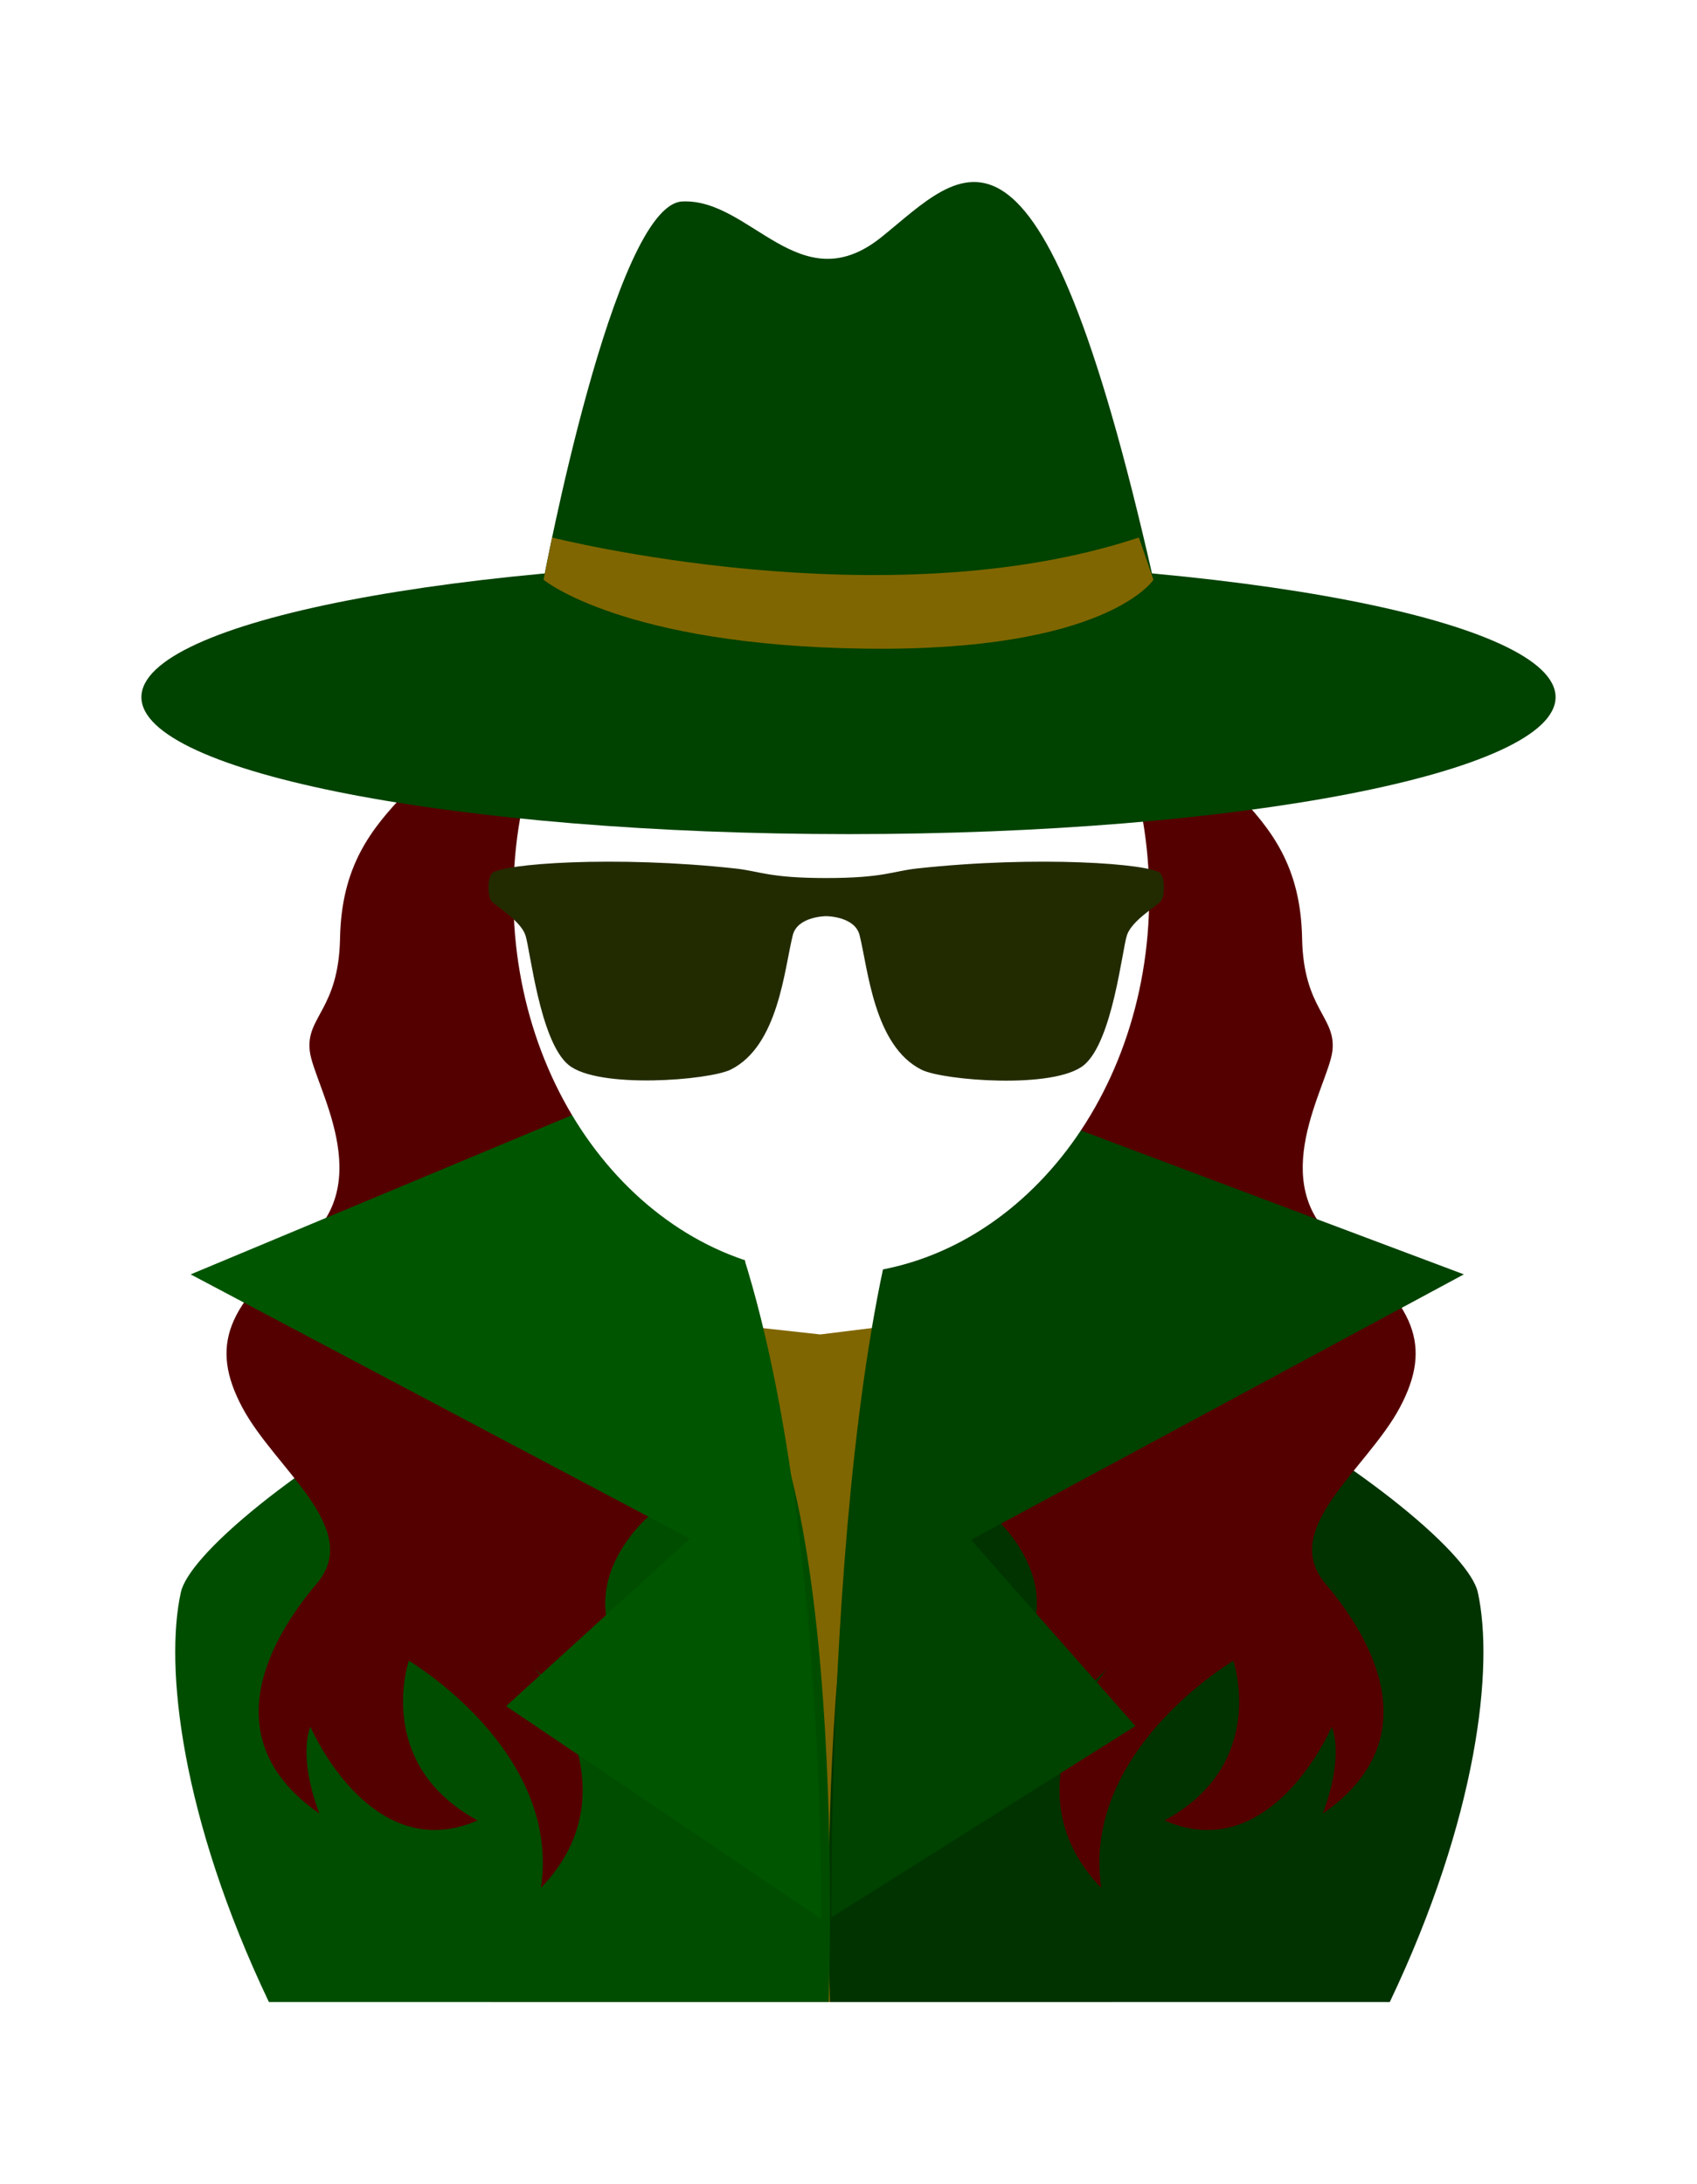 <?xml version="1.0" encoding="UTF-8" standalone="no"?>
<!-- Created with Inkscape (http://www.inkscape.org/) -->

<svg
   xmlns:dc="http://purl.org/dc/elements/1.1/"
   xmlns:cc="http://creativecommons.org/ns#"
   xmlns:rdf="http://www.w3.org/1999/02/22-rdf-syntax-ns#"
   xmlns:svg="http://www.w3.org/2000/svg"
   xmlns="http://www.w3.org/2000/svg"
   xmlns:sodipodi="http://sodipodi.sourceforge.net/DTD/sodipodi-0.dtd"
   xmlns:inkscape="http://www.inkscape.org/namespaces/inkscape"
   width="90.88mm"
   height="116.946mm"
   viewBox="0 0 90.88 116.946"
   version="1.1"
   id="svg1914"
   inkscape:version="0.92.4 (5da689c313, 2019-01-14)"
   sodipodi:docname="shadowCarla.svg">
  <defs
     id="defs1908">
    <filter
       style="color-interpolation-filters:sRGB"
       inkscape:label="Drop Shadow"
       id="filter1546">
      <feFlood
         flood-opacity="0.498"
         flood-color="rgb(0,0,0)"
         result="flood"
         id="feFlood1536" />
      <feComposite
         in="flood"
         in2="SourceGraphic"
         operator="in"
         result="composite1"
         id="feComposite1538" />
      <feGaussianBlur
         in="composite1"
         stdDeviation="0.5"
         result="blur"
         id="feGaussianBlur1540" />
      <feOffset
         dx="0"
         dy="0"
         result="offset"
         id="feOffset1542" />
      <feComposite
         in="SourceGraphic"
         in2="offset"
         operator="over"
         result="fbSourceGraphic"
         id="feComposite1544" />
      <feColorMatrix
         result="fbSourceGraphicAlpha"
         in="fbSourceGraphic"
         values="0 0 0 -1 0 0 0 0 -1 0 0 0 0 -1 0 0 0 0 1 0"
         id="feColorMatrix1548" />
      <feFlood
         id="feFlood1550"
         flood-opacity="0.498"
         flood-color="rgb(0,0,0)"
         result="flood"
         in="fbSourceGraphic" />
      <feComposite
         in2="fbSourceGraphic"
         id="feComposite1552"
         in="flood"
         operator="in"
         result="composite1" />
      <feGaussianBlur
         id="feGaussianBlur1554"
         in="composite1"
         stdDeviation="0.5"
         result="blur" />
      <feOffset
         id="feOffset1556"
         dx="0"
         dy="0"
         result="offset" />
      <feComposite
         in2="offset"
         id="feComposite1558"
         in="fbSourceGraphic"
         operator="over"
         result="composite2" />
    </filter>
  </defs>
  <sodipodi:namedview
     id="base"
     pagecolor="#ffffff"
     bordercolor="#666666"
     borderopacity="1.0"
     inkscape:pageopacity="0.0"
     inkscape:pageshadow="2"
     inkscape:zoom="0.35"
     inkscape:cx="-500.85611"
     inkscape:cy="353.74022"
     inkscape:document-units="mm"
     inkscape:current-layer="layer1"
     showgrid="false"
     fit-margin-top="0"
     fit-margin-left="0"
     fit-margin-right="0"
     fit-margin-bottom="0"
     inkscape:window-width="1920"
     inkscape:window-height="1017"
     inkscape:window-x="-8"
     inkscape:window-y="-8"
     inkscape:window-maximized="1" />
  <g
     inkscape:label="Layer 1"
     inkscape:groupmode="layer"
     id="layer1"
     transform="translate(-109.462,-125.481)">
    <g
       transform="translate(51.628,43.609)"
       id="g1414-2"
       style="filter:url(#filter1546)">
      <path
         sodipodi:nodetypes="cccccc"
         inkscape:connector-curvature="0"
         id="rect1380-3"
         d="m 84.141,151.388 17.622,1.938 15.636,-1.938 v 37.685 H 84.141 Z"
         style="opacity:1;fill:#806600;fill-opacity:1;fill-rule:evenodd;stroke:none;stroke-width:0.071;stroke-linecap:butt;stroke-linejoin:miter;stroke-miterlimit:4;stroke-dasharray:none;stroke-dashoffset:0;stroke-opacity:1;paint-order:markers stroke fill" />
      <g
         id="g898-5">
        <path
           d="m 102.285,189.073 c 0,0 -1.181,-31.078 5.879,-35.497 7.059,-4.418 27.939,9.598 28.812,13.559 0.874,3.96 0,12.035 -4.714,21.937 h -29.976"
           style="fill:#003300;fill-opacity:1;fill-rule:nonzero;stroke:none;stroke-width:0.035"
           id="path68-3-1"
           inkscape:connector-curvature="0" />
        <path
           d="m 102.21,189.073 c 0,0 1.181,-31.078 -5.878,-35.497 -7.059,-4.418 -27.939,9.598 -28.813,13.559 -0.873,3.96 0,12.035 4.715,21.937 h 29.976"
           style="fill:#004d00;fill-opacity:1;fill-rule:nonzero;stroke:none;stroke-width:0.035"
           id="path70-6-7"
           inkscape:connector-curvature="0" />
        <path
           d="m 116.808,182.959 c -5.233,-5.416 0.368,-11.791 0.368,-11.791 0,0 -3.059,3.398 -6.82,3.398 -0.798,0 -1.627,-0.153 -2.466,-0.524 3.463,-1.143 7.811,-5.305 3.979,-10.096 -1.225,-1.531 -2.735,-2.194 -4.224,-2.459 -0.513,-1.356 -1.925,-5.51 -2.536,-11.539 14.485,-7.487 11.939,-18.549 9.081,-24.017 -2.822,-4.492 -5.101,1.285 -10.917,0.249 -5.816,-1.036 -5.989,-6.622 -5.989,-6.622 -2.073,5.817 -6.111,3.104 -8.184,6.329 -3.31,11.992 0.087,16.72 8.633,23.459 -0.611,6.029 -1.257,10.785 -1.77,12.141 -1.488,0.265 -2.998,0.928 -4.223,2.459 -3.832,4.791 0.516,8.953 3.98,10.096 -0.839,0.371 -1.668,0.524 -2.466,0.524 -3.76,0 -6.82,-3.398 -6.82,-3.398 0,0 5.601,6.375 0.369,11.791 1.087,-7.351 -7.074,-12.159 -7.074,-12.159 0,0 -1.897,5.527 3.685,8.549 -0.821,0.358 -1.59,0.511 -2.306,0.511 -4.292,0 -6.648,-5.522 -6.648,-5.522 0,0 -0.719,1.436 0.478,4.643 -5.729,-3.979 -2.652,-9.359 -0.147,-12.307 2.506,-2.947 -2.211,-6.117 -3.979,-9.433 -1.768,-3.316 -0.811,-5.527 3.242,-8.769 4.053,-3.243 0.59,-8.474 0.369,-10.318 -0.221,-1.841 1.548,-2.21 1.621,-6.043 0.074,-3.831 1.622,-5.821 3.538,-7.811 1.915,-1.99 -0.664,-3.243 1.768,-9.875 0,0 9.043,4.148 11.277,2.468 2.757,-2.073 -1.1,-10.058 -0.002,-10.058 1.989,0 1.916,-1.99 4.275,-3.316 0.918,-0.516 2.912,-0.775 4.905,-0.775 1.994,0 3.987,0.258 4.905,0.775 2.359,1.326 2.285,3.316 4.275,3.316 1.613,0 0.657,4.693 3.716,8.464 0.715,0.881 7.098,-2.129 7.558,-0.873 2.432,6.632 -0.147,7.885 1.769,9.875 1.916,1.989 3.463,3.979 3.537,7.811 0.074,3.833 1.843,4.201 1.622,6.043 -0.221,1.843 -3.684,7.075 0.369,10.318 4.053,3.242 5.011,5.453 3.242,8.769 -1.768,3.316 -6.485,6.485 -3.979,9.433 2.505,2.948 5.582,8.327 -0.147,12.307 1.197,-3.206 0.478,-4.643 0.478,-4.643 0,0 -2.355,5.522 -6.648,5.522 -0.715,0 -1.485,-0.153 -2.305,-0.511 5.583,-3.022 3.685,-8.549 3.685,-8.549 0,0 -8.162,4.808 -7.074,12.159"
           style="fill:#550000;fill-opacity:1;fill-rule:nonzero;stroke:none;stroke-width:0.035"
           id="path138-1"
           inkscape:connector-curvature="0"
           sodipodi:nodetypes="ccsccccccccccccsccccsccccccsccsscscsscccccccccsccc" />
        <path
           d="m 102.354,184.549 c 0,0 -0.287,-35.923 6.508,-44.72 l 27.366,10.28 -26.391,14.213 8.803,9.972 -16.286,10.254"
           style="fill:#004200;fill-opacity:1;fill-rule:nonzero;stroke:none;stroke-width:0.035"
           id="path72-6-5"
           inkscape:connector-curvature="0" />
        <path
           d="m 101.805,184.613 c 0,0 0.406,-35.542 -9.139,-44.783 l -24.622,10.28 26.74,14.151 -9.845,8.968 16.866,11.384"
           style="fill:#005500;fill-opacity:1;fill-rule:nonzero;stroke:none;stroke-width:0.035"
           id="path74-5-3"
           inkscape:connector-curvature="0" />
        <path
           d="m 119.378,129.854 c 0,11.187 -7.622,20.256 -17.025,20.256 -9.403,0 -17.026,-9.069 -17.026,-20.256 0,-11.188 7.623,-20.256 17.026,-20.256 9.402,0 17.025,9.069 17.025,20.256"
           style="fill:#ffffff;fill-opacity:1;fill-rule:nonzero;stroke:none;stroke-width:0.035"
           id="path76-8-8"
           inkscape:connector-curvature="0" />
        <path
           d="m 141.14,119.202 c 0,4.05 -16.953,7.334 -37.866,7.334 -20.913,0 -37.867,-3.284 -37.867,-7.334 0,-4.051 16.953,-7.334 37.867,-7.334 20.913,0 37.866,3.283 37.866,7.334"
           style="fill:#004200;fill-opacity:1;fill-rule:nonzero;stroke:none;stroke-width:0.035"
           id="path78-6-0"
           inkscape:connector-curvature="0" />
        <path
           d="m 86.943,112.916 c 0,0 3.761,-20.081 7.428,-20.256 3.667,-0.175 6.287,5.413 10.652,1.921 4.365,-3.492 8.381,-9.081 14.58,18.335 0,0 -16.516,6.984 -32.661,0"
           style="fill:#004200;fill-opacity:1;fill-rule:nonzero;stroke:none;stroke-width:0.035"
           id="path80-5-6"
           inkscape:connector-curvature="0" />
        <path
           d="m 87.4,110.653 c 0,0 17.816,4.525 31.426,0 l 0.778,2.263 c 0,0 -2.481,3.864 -15.457,3.689 -12.976,-0.175 -17.204,-3.689 -17.204,-3.689 l 0.457,-2.263"
           style="fill:#806600;fill-opacity:1;fill-rule:nonzero;stroke:none;stroke-width:0.035"
           id="path106-4"
           inkscape:connector-curvature="0" />
        <g
           id="g3406-5"
           transform="matrix(0.075,0,0,0.075,83.993,115.787)"
           style="fill:#222b00">
          <g
             id="g3348-4"
             transform="matrix(1.25,0,0,-1.25,0,45)"
             style="fill:#222b00">
            <g
               id="g3346-2"
               style="fill:#222b00">
              <g
                 id="g3344-5"
                 style="fill:#222b00">
                <path
                   id="path3342-6"
                   d="m 2.039,-117.347 c 2.731,-2.719 16.35,-10.9 19.081,-19.058 2.731,-8.158 8.192,-60.382 24.553,-74.012 16.885,-14.017 80.521,-8.795 92.718,-2.731 27.273,13.596 30.618,57.515 35.442,76.743 2.719,10.889 19.081,10.889 19.081,10.889 0,0 16.373,0 19.092,-10.877 4.824,-19.24 8.192,-63.283 35.442,-76.857 12.208,-6.087 75.844,-11.31 92.752,2.708 16.327,13.619 21.788,65.98 24.519,74.149 2.708,8.158 16.35,16.327 19.081,19.046 2.742,2.719 2.742,13.608 0,16.338 -5.45,5.439 -69.791,10.286 -139.071,2.719 -13.824,-1.513 -19.081,-5.45 -51.814,-5.45 -32.711,0 -37.99,3.937 -51.803,5.439 -69.258,7.578 -133.623,2.731 -139.073,-2.708 -2.719,-2.73 -2.719,-13.619 0,-16.338"
                   style="fill:#222b00"
                   inkscape:connector-curvature="0" />
              </g>
            </g>
          </g>
          <g
             id="g3350-1"
             style="fill:#222b00" />
          <g
             id="g3352-9"
             style="fill:#222b00" />
          <g
             id="g3354-9"
             style="fill:#222b00" />
          <g
             id="g3356-6"
             style="fill:#222b00" />
          <g
             id="g3358-3"
             style="fill:#222b00" />
          <g
             id="g3360-1"
             style="fill:#222b00" />
          <g
             id="g3362-8"
             style="fill:#222b00" />
          <g
             id="g3364-6"
             style="fill:#222b00" />
          <g
             id="g3366-1"
             style="fill:#222b00" />
          <g
             id="g3368-4"
             style="fill:#222b00" />
          <g
             id="g3370-4"
             style="fill:#222b00" />
          <g
             id="g3372-7"
             style="fill:#222b00" />
          <g
             id="g3374-6"
             style="fill:#222b00" />
          <g
             id="g3376-7"
             style="fill:#222b00" />
          <g
             id="g3378-1"
             style="fill:#222b00" />
        </g>
      </g>
    </g>
  </g>
</svg>
